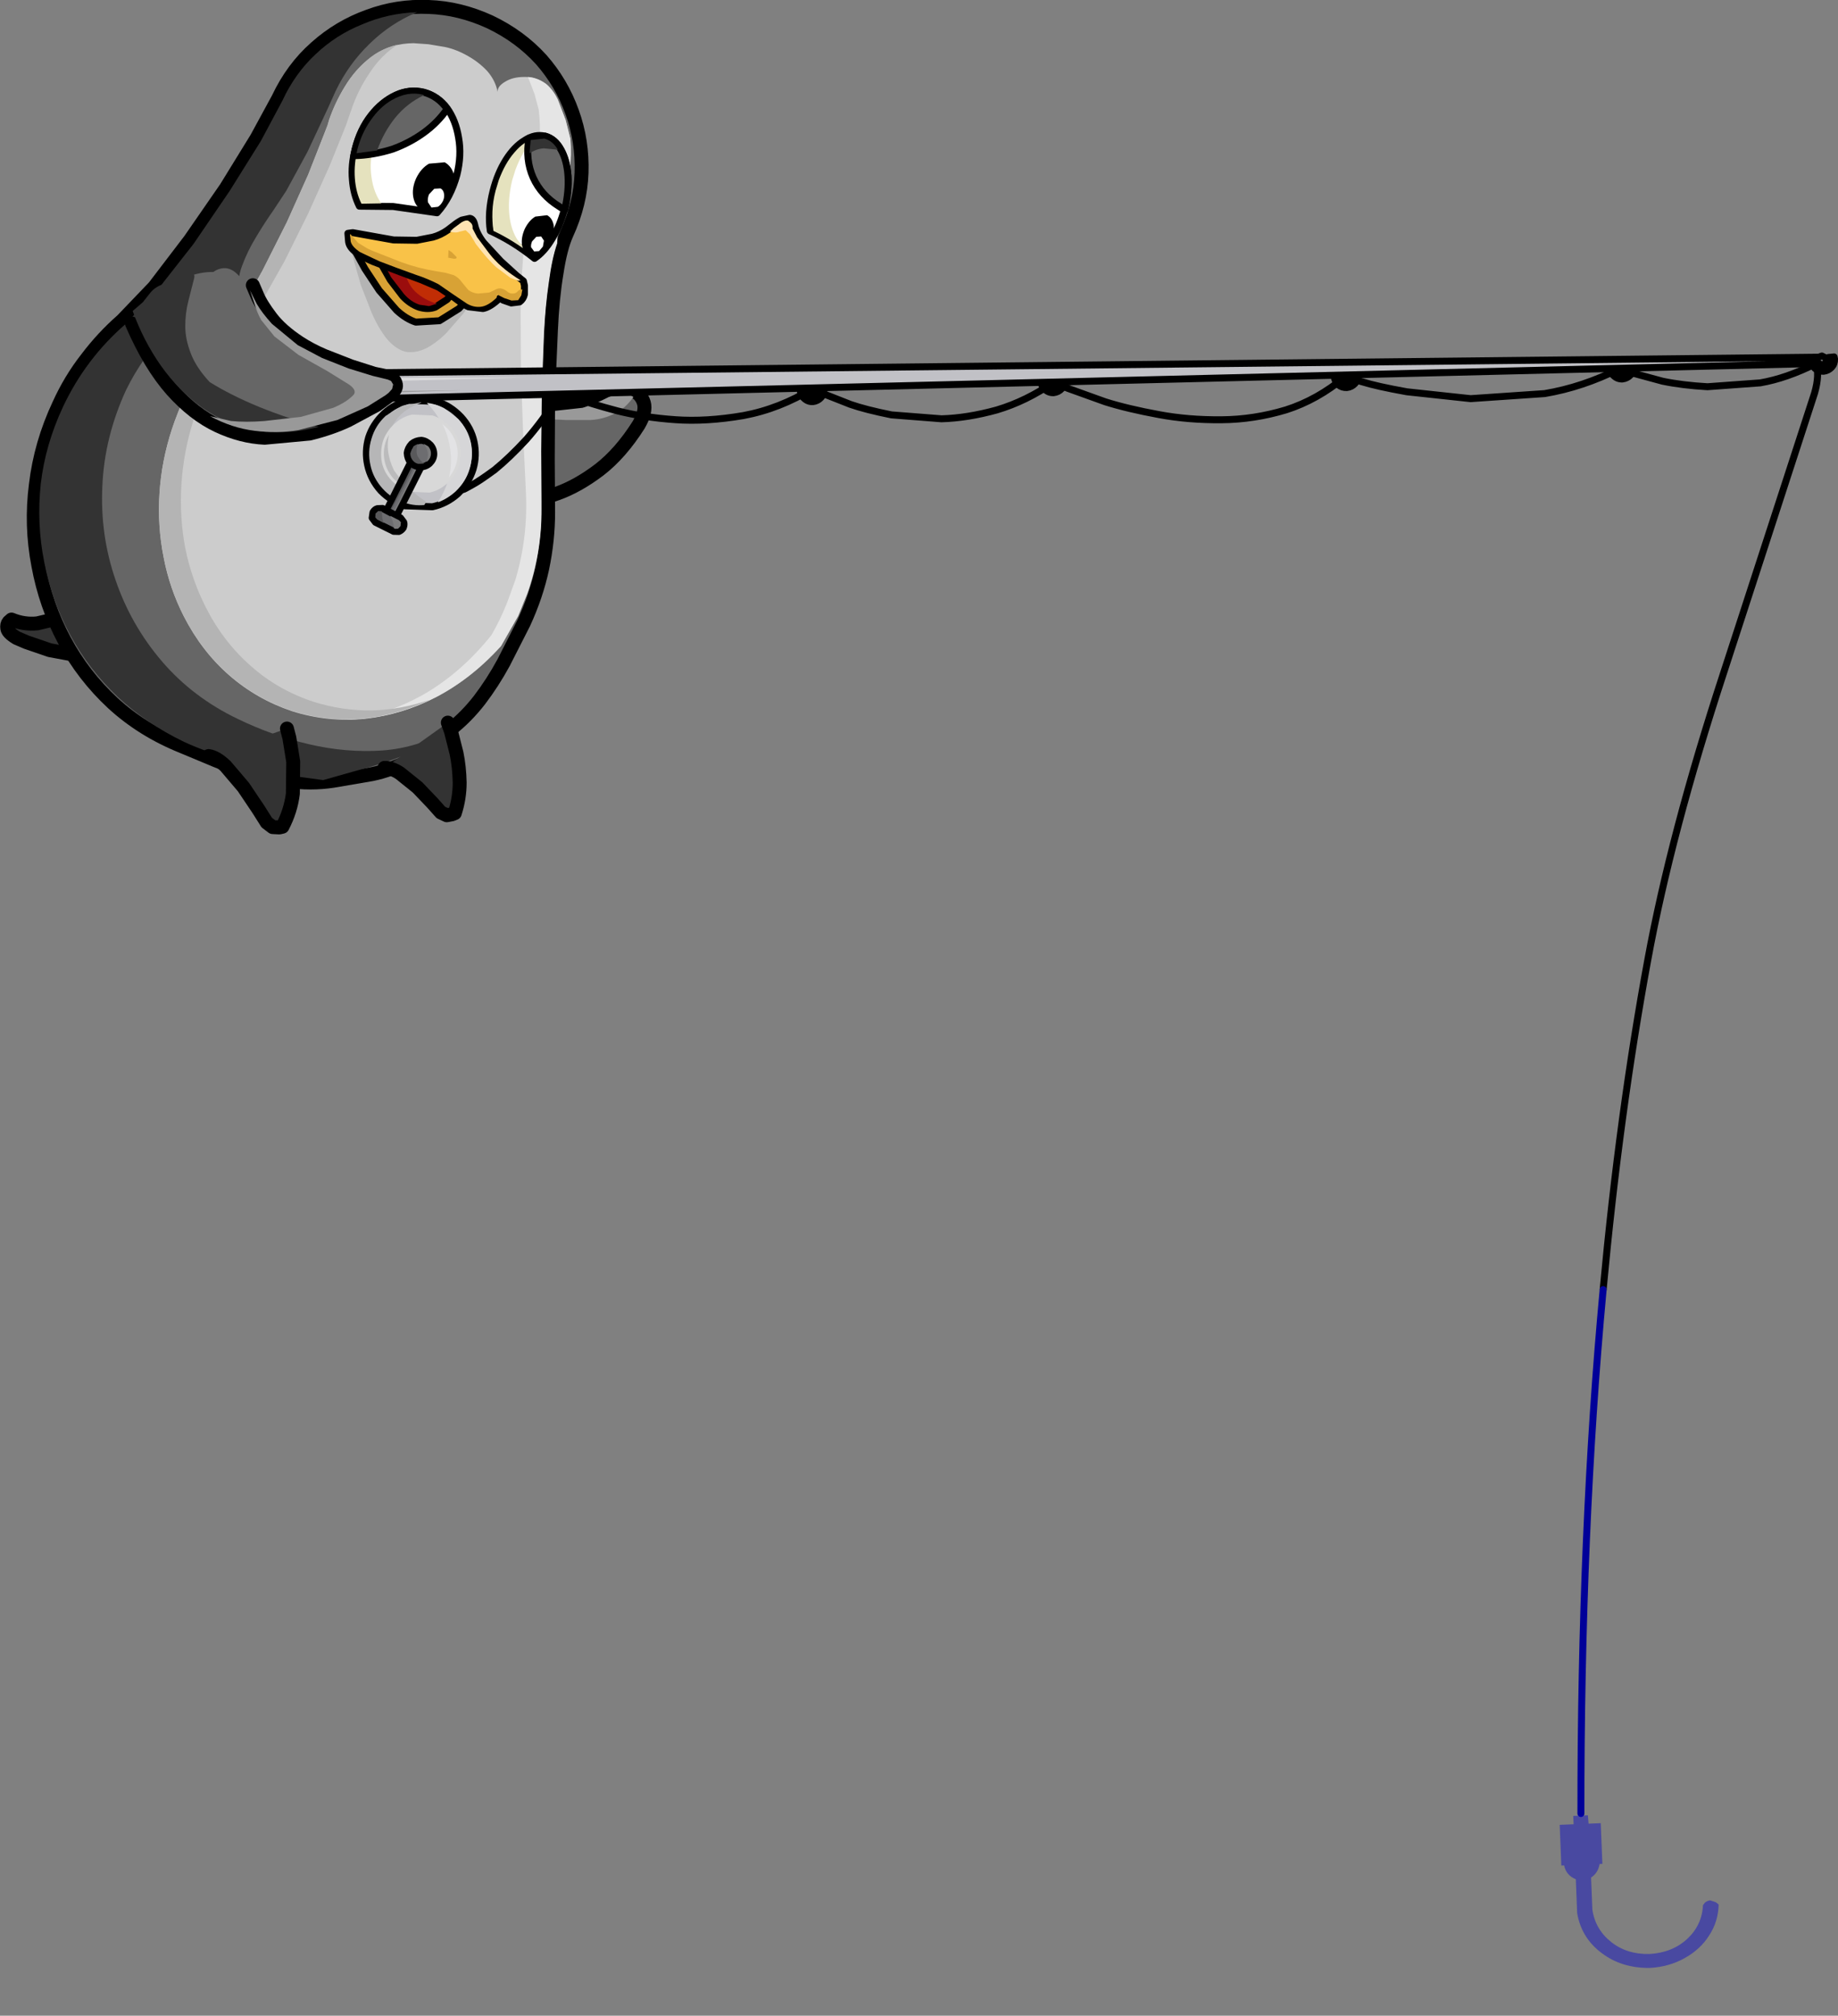 <?xml version="1.0" encoding="UTF-8" standalone="no"?>
<svg xmlns:xlink="http://www.w3.org/1999/xlink" height="289.4px" width="263.9px" xmlns="http://www.w3.org/2000/svg">
  <rect width="100%" height="100%" fill="#808080" stroke="none"/>
  <g transform="matrix(1, 0, 0, 1, -0.8, 0.95)">
    <use height="119.85" transform="matrix(1.0, 0.0, 0.0, 1.0, 0.8, -0.95)" width="93.55" xlink:href="#shape0"/>
    <use height="26.3" transform="matrix(1.0, 0.0, 0.0, 1.0, 50.55, 10.55)" width="32.8" xlink:href="#sprite0"/>
    <use height="214.9" transform="matrix(0.999, -0.04, 0.04, 0.999, 45.435, 52.197)" width="219.2" xlink:href="#shape2"/>
    <use height="22.25" transform="matrix(0.999, -0.04, 0.04, 0.999, 224.693, 259.849)" width="22.35" xlink:href="#shape3"/>
    <use height="24.8" transform="matrix(1.0, 0.0, 0.0, 1.0, 18.75, 38.1)" width="39.9" xlink:href="#shape4"/>
  </g>
  <defs>
    <g id="shape0" transform="matrix(1, 0, 0, 1, -0.8, 0.95)">
      <path d="M93.25 56.9 Q93.6 58.15 92.5 60.05 89.9 64.15 86.85 66.5 83.75 68.85 80.8 69.9 77.8 70.95 75.5 71.2 L72.2 71.3 Q70.3 71.05 70.1 68.65 69.9 66.15 71.25 61.45 71.9 59.15 72.75 57.9 73.6 56.7 74.4 56.25 75.2 55.75 75.75 55.75 L76.25 55.75 Q78.2 57.05 80.15 57.3 L84.05 56.95 Q85.95 56.45 87.9 55.45 88.3 55.2 88.75 55.1 90.35 54.6 91.6 55.1 92.85 55.6 93.25 56.9" fill="#666666" fill-rule="evenodd" stroke="none"/>
      <path d="M93.25 56.9 Q92.85 55.6 91.6 55.1 90.35 54.6 88.75 55.1 88.3 55.2 87.9 55.45 85.95 56.45 84.05 56.95 L80.15 57.3 Q78.2 57.05 76.25 55.75 L75.75 55.75 Q75.2 55.75 74.4 56.25 73.6 56.7 72.75 57.9 71.9 59.15 71.25 61.45 69.9 66.15 70.1 68.65 70.3 71.05 72.2 71.3 L75.5 71.2 Q77.8 70.95 80.8 69.9 83.75 68.85 86.85 66.5 89.9 64.15 92.5 60.05 93.6 58.15 93.25 56.9" fill="none" stroke="#000000" stroke-linecap="round" stroke-linejoin="round" stroke-width="2.0"/>
      <path d="M75.1 56.65 L76.05 56.45 Q78.2 57.85 80.35 58.05 L84.45 57.6 Q86.4 57.0 88.2 56.05 L88.95 55.8 90.5 55.6 Q91.2 55.65 91.75 56.05 90.5 57.8 88.9 58.5 87.35 59.25 85.65 59.35 L82.0 59.35 Q79.9 59.2 77.95 59.4 75.9 59.55 74.2 60.7 73.25 61.4 72.5 62.9 71.75 64.4 71.5 66.15 L71.45 67.25 Q71.5 69.3 72.7 70.65 L72.45 70.65 72.3 70.65 Q71.55 70.5 71.2 70.05 70.55 69.05 70.85 66.6 71.1 64.6 71.9 61.65 72.65 59.15 73.5 58.05 74.4 56.95 75.1 56.65" fill="#999999" fill-rule="evenodd" stroke="none"/>
      <path d="M15.5 92.5 Q14.05 93.3 12.0 93.15 L7.95 92.4 4.6 91.25 3.2 90.65 Q1.95 89.9 1.85 89.3 1.75 88.7 2.05 88.35 L2.45 88.0 Q4.25 88.75 6.15 88.55 L9.35 87.8 10.7 87.25 15.5 92.5" fill="#333333" fill-rule="evenodd" stroke="none"/>
      <path d="M10.7 87.25 L9.35 87.8 6.15 88.55 Q4.25 88.75 2.45 88.0 L2.05 88.35 Q1.75 88.7 1.85 89.3 1.95 89.9 3.2 90.65 L4.6 91.25 7.95 92.4 12.0 93.15 Q14.05 93.3 15.5 92.5" fill="none" stroke="#000000" stroke-linecap="round" stroke-linejoin="round" stroke-width="2.0"/>
      <path d="M62.35 0.05 Q66.8 0.2 71.15 2.2 75.45 4.25 78.5 7.6 81.45 10.95 82.95 15.15 84.45 19.3 84.3 23.85 84.15 28.3 82.15 32.65 81.25 34.65 80.7 38.3 80.1 41.9 79.9 46.5 L79.5 55.9 79.45 65.05 79.5 72.6 Q79.5 76.6 78.65 80.65 77.8 84.6 76.0 88.5 L73.1 94.2 Q71.55 97.05 69.65 99.55 67.75 102.0 65.45 103.8 62.45 106.75 59.7 108.2 56.9 109.65 54.2 110.2 L48.65 111.15 Q45.4 111.65 42.1 111.15 L35.8 109.7 Q32.85 108.7 30.55 107.7 L26.95 106.2 Q21.25 103.9 17.0 100.0 12.75 96.05 10.05 91.0 7.35 85.95 6.3 80.2 5.2 74.5 5.95 68.65 6.65 62.75 9.25 57.2 10.9 53.55 13.25 50.55 15.55 47.5 18.35 45.05 L22.95 40.25 28.1 33.5 33.25 26.05 37.65 18.9 40.75 13.2 Q42.8 8.85 46.15 5.9 49.5 2.9 53.7 1.4 57.85 -0.15 62.35 0.05" fill="#666666" fill-rule="evenodd" stroke="none"/>
      <path d="M62.35 0.05 Q57.85 -0.15 53.7 1.4 49.5 2.9 46.15 5.9 42.8 8.85 40.75 13.2 L37.65 18.9 33.25 26.05 28.1 33.5 22.95 40.25 18.35 45.05 Q15.55 47.5 13.25 50.55 10.9 53.55 9.25 57.2 6.65 62.75 5.95 68.65 5.2 74.5 6.3 80.2 7.35 85.95 10.05 91.0 12.75 96.05 17.0 100.0 21.25 103.9 26.95 106.2 L30.55 107.7 Q32.85 108.7 35.8 109.7 L42.1 111.15 Q45.4 111.65 48.65 111.15 L54.2 110.2 Q56.9 109.65 59.7 108.2 62.45 106.75 65.45 103.8 67.75 102.0 69.65 99.55 71.55 97.05 73.1 94.2 L76.0 88.5 Q77.8 84.6 78.65 80.65 79.5 76.6 79.5 72.6 L79.45 65.05 79.5 55.9 79.9 46.5 Q80.1 41.9 80.7 38.3 81.25 34.65 82.15 32.65 84.15 28.3 84.3 23.85 84.45 19.3 82.95 15.15 81.45 10.95 78.5 7.6 75.45 4.25 71.15 2.2 66.8 0.2 62.35 0.05" fill="none" stroke="#000000" stroke-linecap="round" stroke-linejoin="round" stroke-width="2.0"/>
      <path d="M60.7 0.8 Q56.85 2.4 53.85 5.35 50.85 8.25 49.0 12.1 L47.85 14.65 44.95 20.85 41.9 26.45 40.05 29.25 Q38.65 31.25 37.5 33.2 36.35 35.1 35.6 37.1 35.3 37.85 35.15 38.7 34.1 37.5 32.95 37.55 32.05 37.6 31.3 38.2 30.55 38.75 29.9 39.65 L28.6 41.4 28.05 42.25 24.75 46.45 21.6 50.5 Q20.1 52.6 18.9 55.05 15.8 61.8 15.5 68.8 15.15 75.85 17.4 82.35 19.6 88.8 24.05 94.0 28.5 99.2 35.0 102.3 39.85 104.65 45.15 105.9 50.5 107.15 55.7 106.8 60.9 106.4 65.35 103.8 62.15 106.2 58.7 107.55 55.15 108.9 52.15 109.65 L47.2 111.05 43.1 110.5 39.2 109.85 35.45 109.6 35.1 108.6 35.0 108.2 34.6 108.1 Q30.75 107.2 27.2 105.55 21.8 102.95 17.65 99.05 13.5 95.1 10.85 90.15 8.2 85.2 7.15 79.75 6.05 74.25 6.65 68.55 7.3 62.9 9.85 57.45 13.1 50.55 18.8 45.6 L23.35 40.75 28.6 34.05 33.75 26.5 38.25 19.3 41.35 13.5 Q43.15 9.6 46.1 6.85 49.05 4.05 52.8 2.55 56.5 0.95 60.7 0.8" fill="#333333" fill-rule="evenodd" stroke="none"/>
      <path d="M82.7 19.0 Q83.05 23.5 81.6 27.95 80.95 29.9 80.75 34.0 80.0 36.15 79.55 39.55 79.05 42.95 78.85 47.1 78.6 51.15 78.5 55.5 L78.5 63.8 78.5 71.0 78.5 72.1 Q78.55 78.4 76.45 84.35 L75.15 87.5 72.7 91.8 Q68.55 96.4 63.6 99.05 58.6 101.65 53.25 102.25 47.9 102.8 42.7 101.15 37.65 99.45 33.7 96.0 29.75 92.55 27.2 87.55 25.15 83.55 24.3 79.1 23.4 74.6 23.7 69.9 24.0 65.2 25.5 60.65 L25.9 59.5 Q28.05 53.5 31.9 48.7 L35.05 44.1 38.5 37.9 42.0 30.95 45.05 24.15 47.3 18.4 47.85 17.0 48.05 16.3 Q49.05 13.45 50.65 10.95 52.3 8.45 54.65 6.85 57.0 5.3 60.15 5.25 L62.3 5.4 64.7 5.8 Q66.35 6.15 68.0 7.1 69.6 8.0 70.8 9.3 71.95 10.65 72.25 12.25 72.2 11.45 73.3 10.8 74.4 10.1 76.05 10.1 77.7 10.05 79.2 11.1 80.15 11.95 80.85 13.35 L82.0 16.25 82.7 19.0" fill="#cccccc" fill-rule="evenodd" stroke="none"/>
      <path d="M79.2 11.1 Q80.2 11.9 80.9 13.35 L82.0 16.25 82.7 19.0 Q83.05 23.5 81.65 27.95 81.0 29.9 80.8 34.0 80.05 36.15 79.6 39.6 79.1 42.95 78.9 47.05 L78.6 55.45 78.5 63.8 78.55 71.0 78.55 72.1 Q78.6 78.4 76.5 84.3 L75.2 87.5 72.75 91.8 Q68.1 96.95 62.35 99.65 56.65 102.3 50.6 102.35 56.4 101.75 61.8 98.65 67.1 95.55 71.35 90.25 72.65 88.0 73.6 85.6 L74.8 82.3 Q76.65 76.1 76.3 69.6 L76.25 68.45 75.9 61.05 75.6 52.55 75.55 43.9 Q75.6 39.65 75.9 36.1 76.2 32.6 76.9 30.35 76.9 26.15 77.5 24.05 78.7 19.4 78.15 14.8 L77.55 12.55 76.6 10.1 Q78.0 10.2 79.2 11.1" fill="#e5e5e5" fill-rule="evenodd" stroke="none"/>
      <path d="M53.55 7.65 Q55.4 6.05 57.9 5.45 55.5 7.0 53.85 9.55 52.15 12.05 51.2 14.95 L50.95 15.65 50.45 17.1 48.15 22.8 45.1 29.6 41.65 36.55 38.15 42.75 Q36.5 45.55 35.05 47.35 31.15 52.2 29.0 58.15 L28.6 59.3 Q27.15 63.9 26.85 68.55 26.55 73.25 27.4 77.75 28.3 82.2 30.35 86.25 32.85 91.2 36.85 94.7 40.75 98.15 45.8 99.8 49.9 101.1 54.2 101.05 58.4 100.95 62.55 99.5 57.75 101.8 52.7 102.25 47.6 102.65 42.7 101.1 37.65 99.4 33.7 95.95 29.75 92.5 27.2 87.55 25.15 83.5 24.3 79.05 23.4 74.55 23.7 69.85 24.0 65.2 25.5 60.6 L25.9 59.45 Q28.05 53.5 31.9 48.65 L35.05 44.05 38.5 37.85 42.0 30.9 45.05 24.1 47.3 18.4 47.85 16.95 48.05 16.25 Q48.9 13.75 50.3 11.5 51.65 9.25 53.55 7.65" fill="#b4b4b4" fill-rule="evenodd" stroke="none"/>
      <path d="M51.65 36.6 L51.3 35.2 69.65 40.65 69.0 41.7 67.3 44.1 64.85 46.9 Q63.5 48.25 62.0 49.05 60.45 49.8 59.0 49.55 57.55 49.15 56.3 47.65 55.1 46.1 54.2 44.05 L52.6 39.95 51.65 36.6" fill="#b4b4b4" fill-rule="evenodd" stroke="none"/>
      <path d="M42.0 103.65 L42.35 105.0 42.9 108.4 42.85 113.0 Q42.55 115.45 41.35 117.75 L40.9 117.85 39.95 117.8 39.1 117.15 37.9 115.25 35.75 112.05 33.2 109.05 Q31.85 107.75 30.75 107.6 L42.0 103.65" fill="#333333" fill-rule="evenodd" stroke="none"/>
      <path d="M42.0 103.65 L42.35 105.0 42.9 108.4 42.85 113.0 Q42.55 115.45 41.35 117.75 L40.9 117.85 39.95 117.8 39.1 117.15 37.9 115.25 35.75 112.05 33.2 109.05 Q31.85 107.75 30.75 107.6" fill="none" stroke="#000000" stroke-linecap="round" stroke-linejoin="round" stroke-width="2.0"/>
      <path d="M65.1 102.8 L65.55 104.05 66.35 107.2 Q66.75 109.15 66.8 111.4 66.8 113.65 66.1 115.8 66.05 115.8 65.75 115.95 L64.95 116.1 64.1 115.7 62.9 114.35 60.75 112.1 58.2 110.05 Q56.95 109.25 56.0 109.3 L65.1 102.8" fill="#333333" fill-rule="evenodd" stroke="none"/>
      <path d="M65.1 102.8 L65.55 104.05 66.35 107.2 Q66.75 109.15 66.8 111.4 66.8 113.65 66.1 115.8 66.05 115.8 65.75 115.95 L64.95 116.1 64.1 115.7 62.9 114.35 60.75 112.1 58.2 110.05 Q56.95 109.25 56.0 109.3" fill="none" stroke="#000000" stroke-linecap="round" stroke-linejoin="round" stroke-width="2.0"/>
      <path d="M68.55 41.3 L66.7 43.35 63.9 45.1 60.5 45.3 Q59.1 44.85 57.75 43.6 L55.25 40.75 53.2 37.65 51.8 35.1 51.3 34.1 69.25 40.3 68.55 41.3" fill="#d8a235" fill-rule="evenodd" stroke="none"/>
      <path d="M68.55 41.3 L69.25 40.3 51.3 34.1 51.8 35.1 53.2 37.65 55.25 40.75 57.75 43.6 Q59.1 44.85 60.5 45.3 L63.9 45.1 66.7 43.35 68.55 41.3" fill="none" stroke="#000000" stroke-linecap="round" stroke-linejoin="round" stroke-width="1.0"/>
      <path d="M66.4 40.05 L66.05 40.7 65.0 42.05 63.3 43.15 Q62.25 43.55 60.95 43.15 59.7 42.7 58.65 41.6 L56.85 39.25 55.65 37.15 55.25 36.2 66.4 40.05" fill="#c12d05" fill-rule="evenodd" stroke="none"/>
      <path d="M66.4 40.05 L55.25 36.2 55.65 37.15 56.85 39.25 58.65 41.6 Q59.7 42.7 60.95 43.15 62.25 43.55 63.3 43.15 L65.0 42.05 66.05 40.7 66.4 40.05" fill="none" stroke="#000000" stroke-linecap="round" stroke-linejoin="round" stroke-width="1.0"/>
      <path d="M58.95 37.85 Q59.15 39.65 60.45 40.95 61.75 42.15 63.55 42.65 L62.4 43.0 61.05 42.8 Q59.8 42.4 58.8 41.25 L56.95 38.85 55.85 36.8 57.0 37.2 58.95 37.85" fill="#9b0d0d" fill-rule="evenodd" stroke="none"/>
      <path d="M68.95 31.3 Q69.2 32.55 70.25 33.9 L72.7 36.55 74.95 38.6 75.95 39.4 76.1 40.05 76.1 41.3 Q75.95 42.0 75.4 42.4 L74.2 42.55 73.05 42.15 72.55 41.85 Q71.2 43.15 70.15 43.35 L68.05 43.1 Q67.05 42.6 66.05 41.8 L63.8 40.3 61.35 39.25 58.8 38.3 56.95 37.6 54.35 36.6 Q52.95 36.0 51.95 35.3 50.95 34.55 50.85 33.75 L50.75 32.55 51.45 32.45 53.95 32.9 57.3 33.5 60.65 33.55 62.95 33.1 Q64.05 32.8 65.05 32.1 L65.9 31.45 Q66.45 31.0 67.1 30.65 L68.25 30.4 Q68.75 30.45 68.95 31.3" fill="#f9c248" fill-rule="evenodd" stroke="none"/>
      <path d="M68.95 31.3 Q69.2 32.55 70.25 33.9 L72.7 36.55 74.95 38.6 75.95 39.4 76.1 40.05 76.1 41.3 Q75.95 42.0 75.4 42.4 L74.2 42.55 73.05 42.15 72.55 41.85 Q71.2 43.15 70.15 43.35 L68.05 43.1 Q67.05 42.6 66.05 41.8 L63.8 40.3 61.35 39.25 58.8 38.3 56.95 37.6 54.35 36.6 Q52.95 36.0 51.95 35.3 50.95 34.55 50.85 33.75 L50.75 32.55 51.45 32.45 53.95 32.9 57.3 33.5 60.65 33.55 62.95 33.1 Q64.05 32.8 65.05 32.1 L65.9 31.45 Q66.45 31.0 67.1 30.65 L68.25 30.4 Q68.75 30.45 68.95 31.3" fill="none" stroke="#000000" stroke-linecap="round" stroke-linejoin="round" stroke-width="1.0"/>
      <path d="M65.15 36.05 L65.2 34.95 65.65 35.25 66.3 35.9 Q66.5 36.2 66.0 36.2 L65.15 36.05" fill="#d8a235" fill-rule="evenodd" stroke="none"/>
      <path d="M72.6 40.45 Q73.1 40.5 73.55 40.85 74.0 41.25 74.5 41.2 74.95 41.15 75.15 40.85 75.4 40.6 75.8 40.6 L75.65 41.45 75.2 42.15 74.25 42.2 73.2 41.85 72.4 41.45 72.2 41.25 72.1 41.8 Q70.85 43.0 69.8 43.1 68.8 43.2 67.85 42.65 L65.85 41.3 63.75 39.85 Q62.2 39.05 60.5 38.5 L57.75 37.5 55.25 36.55 52.5 35.25 Q51.3 34.45 51.15 33.7 L51.1 33.15 51.05 32.8 51.1 32.65 52.2 33.9 53.5 34.7 54.25 35.05 58.45 36.7 Q60.75 37.55 63.45 38.0 L64.7 38.2 65.95 38.55 Q66.65 38.9 67.1 39.55 L68.05 40.7 Q68.7 41.15 69.45 41.2 L71.05 41.05 71.8 40.7 Q72.2 40.45 72.6 40.45" fill="#d8a235" fill-rule="evenodd" stroke="none"/>
      <path d="M74.1 38.95 L72.1 37.45 Q70.85 36.35 69.1 34.05 L68.85 33.6 68.25 32.65 67.65 32.1 66.8 32.3 Q66.25 32.55 65.4 32.3 L65.95 31.8 67.1 30.95 Q67.7 30.6 68.05 30.75 L68.4 31.05 Q68.7 31.3 68.65 31.85 L69.3 33.1 71.5 36.05 Q73.05 37.75 75.55 39.3 L75.2 39.35 74.1 38.95" fill="#ffe4b3" fill-rule="evenodd" stroke="none"/>
    </g>
    <g id="sprite0" transform="matrix(1, 0, 0, 1, 16.3, 13.6)">
      <use height="25.05" transform="matrix(1.0, 0.0, 0.0, 1.0, -16.0, -12.55)" width="32.05" xlink:href="#shape1"/>
    </g>
    <g id="shape1" transform="matrix(1, 0, 0, 1, 16.0, 12.55)">
      <path d="M-0.2 -5.3 Q0.25 -2.8 -0.45 0.0 -1.35 3.3 -3.3 5.45 L-9.6 4.55 -14.45 4.5 Q-15.3 2.8 -15.45 0.7 -15.65 -1.4 -15.05 -3.7 -14.35 -6.5 -12.75 -8.5 -11.2 -10.5 -9.2 -11.45 -7.25 -12.35 -5.2 -11.85 -3.15 -11.3 -1.85 -9.55 -0.6 -7.8 -0.2 -5.3" fill="#ffffff" fill-rule="evenodd" stroke="none"/>
      <path d="M-0.2 -5.3 Q-0.6 -7.8 -1.85 -9.55 -3.15 -11.3 -5.2 -11.85 -7.25 -12.35 -9.2 -11.45 -11.2 -10.5 -12.75 -8.5 -14.35 -6.5 -15.05 -3.7 -15.65 -1.4 -15.45 0.7 -15.3 2.8 -14.45 4.5 L-9.6 4.55 -3.3 5.45 Q-1.35 3.3 -0.45 0.0 0.25 -2.8 -0.2 -5.3" fill="none" stroke="#000000" stroke-linecap="round" stroke-linejoin="round" stroke-width="1.0"/>
      <path d="M-12.4 -4.25 Q-13.05 -1.8 -12.7 0.4 -12.4 2.55 -11.3 4.1 L-14.15 4.15 Q-14.95 2.55 -15.1 0.5 -15.25 -1.55 -14.7 -3.75 -14.0 -6.35 -12.65 -8.2 -11.3 -10.1 -9.55 -11.0 -7.8 -11.9 -5.95 -11.6 -8.1 -11.2 -9.85 -9.2 -11.6 -7.25 -12.4 -4.25" fill="#e5e2be" fill-rule="evenodd" stroke="none"/>
      <path d="M15.0 4.9 Q14.35 7.35 13.2 9.2 12.1 11.05 10.7 12.0 7.65 9.55 4.35 8.05 3.95 5.45 4.75 2.3 5.4 -0.25 6.6 -2.15 7.8 -4.05 9.3 -4.95 10.75 -5.9 12.2 -5.55 13.65 -5.15 14.45 -3.65 15.3 -2.1 15.5 0.1 15.6 2.35 15.0 4.9" fill="#ffffff" fill-rule="evenodd" stroke="none"/>
      <path d="M15.0 4.9 Q15.6 2.35 15.5 0.1 15.3 -2.1 14.45 -3.65 13.65 -5.15 12.2 -5.55 10.75 -5.9 9.3 -4.95 7.8 -4.05 6.6 -2.15 5.4 -0.25 4.75 2.3 3.95 5.45 4.35 8.05 7.65 9.55 10.7 12.0 12.1 11.05 13.2 9.2 14.35 7.35 15.0 4.9" fill="none" stroke="#000000" stroke-linecap="round" stroke-linejoin="round" stroke-width="1.0"/>
      <path d="M5.1 2.3 L5.55 0.8 Q6.45 -1.65 7.8 -3.2 9.15 -4.8 10.65 -5.2 9.0 -3.55 7.95 -0.7 L7.5 0.75 Q6.9 3.2 7.05 5.35 7.2 7.55 8.1 9.1 8.9 10.4 10.1 10.7 10.85 10.9 11.6 10.7 L10.45 11.6 Q7.75 9.45 4.8 8.05 4.6 6.75 4.65 5.3 4.7 3.85 5.1 2.3" fill="#e5e2be" fill-rule="evenodd" stroke="none"/>
      <path d="M-1.3 2.85 Q-2.0 4.3 -3.15 4.9 L-5.4 5.1 Q-6.45 4.55 -6.7 3.25 -6.95 1.95 -6.3 0.5 -5.6 -0.95 -4.45 -1.6 L-2.2 -1.8 Q-1.15 -1.2 -0.85 0.1 -0.6 1.35 -1.3 2.85" fill="#000000" fill-rule="evenodd" stroke="none"/>
      <path d="M-2.45 3.75 Q-2.75 4.35 -3.2 4.6 L-4.1 4.7 -4.6 3.95 Q-4.7 3.4 -4.45 2.8 L-3.7 2.0 -2.8 1.95 Q-2.4 2.15 -2.3 2.7 -2.2 3.2 -2.45 3.75" fill="#ffffff" fill-rule="evenodd" stroke="none"/>
      <path d="M13.05 9.55 L11.55 11.3 Q10.65 11.85 9.85 11.5 9.05 11.1 8.9 10.05 8.75 9.0 9.3 7.75 9.9 6.55 10.8 6.0 L12.5 5.8 Q13.25 6.2 13.45 7.25 13.6 8.3 13.05 9.55" fill="#000000" fill-rule="evenodd" stroke="none"/>
      <path d="M11.9 10.3 L11.35 10.95 10.65 11.0 10.2 10.4 Q10.15 10.0 10.35 9.55 L10.95 8.9 11.65 8.85 12.05 9.45 11.9 10.3" fill="#ffffff" fill-rule="evenodd" stroke="none"/>
      <path d="M-1.85 -9.45 Q-3.2 -7.5 -5.2 -6.05 -7.2 -4.6 -9.65 -3.7 -12.5 -2.8 -15.25 -2.75 L-15.05 -3.7 Q-14.35 -6.5 -12.8 -8.5 -11.25 -10.5 -9.25 -11.4 -7.25 -12.35 -5.2 -11.85 -3.15 -11.3 -1.85 -9.45" fill="#666666" fill-rule="evenodd" stroke="none"/>
      <path d="M-1.85 -9.45 Q-3.15 -11.3 -5.2 -11.85 -7.25 -12.35 -9.25 -11.4 -11.25 -10.5 -12.8 -8.5 -14.35 -6.5 -15.05 -3.7 L-15.25 -2.75 Q-12.5 -2.8 -9.65 -3.7 -7.2 -4.6 -5.2 -6.05 -3.2 -7.5 -1.85 -9.45" fill="none" stroke="#000000" stroke-linecap="round" stroke-linejoin="round" stroke-width="1.0"/>
      <path d="M-5.15 -11.45 Q-7.65 -10.25 -9.3 -8.2 -10.95 -6.15 -11.9 -3.5 L-14.85 -3.1 -14.75 -3.6 Q-14.15 -5.95 -12.85 -7.8 -11.55 -9.7 -9.85 -10.7 -7.55 -12.05 -5.3 -11.5 L-5.15 -11.45" fill="#333333" fill-rule="evenodd" stroke="none"/>
      <path d="M12.25 -5.55 Q13.65 -5.15 14.5 -3.6 15.35 -2.1 15.5 0.15 15.65 2.35 15.05 4.95 L15.0 5.05 14.25 4.55 Q11.65 2.95 10.5 0.4 9.35 -2.2 9.9 -5.25 L12.25 -5.55" fill="#666666" fill-rule="evenodd" stroke="none"/>
      <path d="M12.25 -5.55 L9.9 -5.25 Q9.35 -2.2 10.5 0.4 11.65 2.95 14.25 4.55 L15.0 5.05 15.05 4.95 Q15.65 2.35 15.5 0.15 15.35 -2.1 14.5 -3.6 13.65 -5.15 12.25 -5.55" fill="none" stroke="#000000" stroke-linecap="round" stroke-linejoin="round" stroke-width="1.0"/>
      <path d="M14.05 -3.6 L12.05 -3.8 Q11.0 -3.75 10.0 -3.1 L10.0 -3.35 10.15 -5.0 12.1 -5.2 Q13.3 -4.9 14.05 -3.6" fill="#333333" fill-rule="evenodd" stroke="none"/>
    </g>
    <g id="shape2" transform="matrix(1, 0, 0, 1, 109.0, 107.45)">
      <path d="M41.15 -101.0 L41.2 -100.7 Q41.2 -100.0 40.75 -99.55 40.25 -99.05 39.55 -99.0 38.85 -99.0 38.35 -99.45 37.85 -99.95 37.8 -100.7 L37.85 -100.95 38.7 -100.95 38.7 -100.7 Q38.7 -100.35 38.95 -100.1 39.2 -99.9 39.55 -99.9 39.9 -99.9 40.1 -100.15 L40.35 -100.7 40.3 -100.95 41.15 -101.0" fill="#c1c1c6" fill-rule="evenodd" stroke="none"/>
      <path d="M41.15 -101.0 L40.3 -100.95 40.35 -100.7 40.1 -100.15 Q39.9 -99.9 39.55 -99.9 39.2 -99.9 38.95 -100.1 38.7 -100.35 38.7 -100.7 L38.7 -100.95 37.85 -100.95 37.8 -100.7 Q37.85 -99.95 38.35 -99.45 38.85 -99.0 39.55 -99.0 40.25 -99.05 40.75 -99.55 41.2 -100.0 41.2 -100.7 L41.15 -101.0" fill="none" stroke="#000000" stroke-linecap="round" stroke-linejoin="round" stroke-width="1.0"/>
      <path d="M-0.95 -101.95 L-0.9 -101.65 Q-0.9 -100.95 -1.35 -100.5 -1.85 -100.0 -2.55 -99.95 -3.25 -99.95 -3.75 -100.45 -4.25 -100.9 -4.3 -101.65 L-4.25 -101.9 -3.4 -101.9 -3.4 -101.65 -3.15 -101.05 -2.55 -100.85 Q-2.2 -100.85 -2.0 -101.1 -1.75 -101.3 -1.75 -101.65 L-1.8 -101.9 -0.95 -101.95" fill="#c1c1c6" fill-rule="evenodd" stroke="none"/>
      <path d="M-0.95 -101.95 L-1.8 -101.9 -1.75 -101.65 Q-1.75 -101.3 -2.0 -101.1 -2.2 -100.85 -2.55 -100.85 L-3.15 -101.05 -3.4 -101.65 -3.4 -101.9 -4.25 -101.9 -4.3 -101.65 Q-4.25 -100.9 -3.75 -100.45 -3.25 -99.95 -2.55 -99.95 -1.85 -100.0 -1.35 -100.5 -0.9 -100.95 -0.9 -101.65 L-0.95 -101.95" fill="none" stroke="#000000" stroke-linecap="round" stroke-linejoin="round" stroke-width="1.0"/>
      <path d="M-35.55 -102.05 L-35.5 -101.75 Q-35.5 -101.05 -35.95 -100.6 -36.45 -100.1 -37.15 -100.05 -37.85 -100.05 -38.35 -100.55 -38.85 -101.0 -38.9 -101.75 L-38.85 -102.0 -38.0 -102.0 -38.0 -101.75 -37.75 -101.15 -37.15 -100.95 Q-36.8 -100.95 -36.6 -101.2 -36.35 -101.4 -36.35 -101.75 L-36.4 -102.0 -35.55 -102.05" fill="#c1c1c6" fill-rule="evenodd" stroke="none"/>
      <path d="M-35.55 -102.05 L-36.4 -102.0 -36.35 -101.75 Q-36.35 -101.4 -36.6 -101.2 -36.8 -100.95 -37.15 -100.95 L-37.75 -101.15 -38.0 -101.75 -38.0 -102.0 -38.85 -102.0 -38.9 -101.75 Q-38.85 -101.0 -38.35 -100.55 -37.85 -100.05 -37.15 -100.05 -36.45 -100.1 -35.95 -100.6 -35.5 -101.05 -35.5 -101.75 L-35.55 -102.05" fill="none" stroke="#000000" stroke-linecap="round" stroke-linejoin="round" stroke-width="1.0"/>
      <path d="M-71.6 -103.3 L-71.55 -103.0 Q-71.55 -102.3 -72.0 -101.85 -72.5 -101.35 -73.2 -101.3 -73.9 -101.3 -74.4 -101.8 -74.9 -102.25 -74.95 -103.0 L-74.9 -103.25 -74.05 -103.25 -74.05 -103.0 -73.8 -102.4 -73.2 -102.2 Q-72.85 -102.2 -72.65 -102.45 -72.4 -102.65 -72.4 -103.0 L-72.45 -103.25 -71.6 -103.3" fill="#c1c1c6" fill-rule="evenodd" stroke="none"/>
      <path d="M-71.6 -103.3 L-72.45 -103.25 -72.4 -103.0 Q-72.4 -102.65 -72.65 -102.45 -72.85 -102.2 -73.2 -102.2 L-73.8 -102.4 -74.05 -103.0 -74.05 -103.25 -74.9 -103.25 -74.95 -103.0 Q-74.9 -102.25 -74.4 -101.8 -73.9 -101.3 -73.2 -101.3 -72.5 -101.35 -72.0 -101.85 -71.55 -102.3 -71.55 -103.0 L-71.6 -103.3" fill="none" stroke="#000000" stroke-linecap="round" stroke-linejoin="round" stroke-width="1.0"/>
      <path d="M80.75 -100.65 L80.8 -100.35 Q80.8 -99.65 80.35 -99.2 79.85 -98.7 79.15 -98.65 78.45 -98.65 77.95 -99.15 77.45 -99.6 77.4 -100.35 L77.45 -100.6 78.3 -100.6 78.3 -100.35 Q78.3 -100.0 78.55 -99.75 78.8 -99.55 79.15 -99.55 L79.7 -99.8 79.95 -100.35 79.9 -100.6 80.75 -100.65" fill="#c1c1c6" fill-rule="evenodd" stroke="none"/>
      <path d="M80.75 -100.65 L79.9 -100.6 79.95 -100.35 79.7 -99.8 79.15 -99.55 Q78.8 -99.55 78.55 -99.75 78.3 -100.0 78.3 -100.35 L78.3 -100.6 77.45 -100.6 77.4 -100.35 Q77.45 -99.6 77.95 -99.15 78.45 -98.65 79.15 -98.65 79.85 -98.7 80.35 -99.2 80.8 -99.65 80.8 -100.35 L80.75 -100.65" fill="none" stroke="#000000" stroke-linecap="round" stroke-linejoin="round" stroke-width="1.0"/>
      <path d="M-86.3 -92.3 Q-87.0 -90.35 -88.6 -88.9 -90.3 -87.5 -92.35 -87.15 L-96.3 -87.45 Q-98.2 -88.15 -99.65 -89.75 -101.05 -91.45 -101.4 -93.5 -101.75 -95.5 -101.1 -97.45 -100.4 -99.35 -98.75 -100.8 -97.1 -102.2 -95.1 -102.55 L-91.15 -102.25 Q-89.2 -101.55 -87.75 -99.9 -86.35 -98.25 -86.0 -96.25 -85.65 -94.2 -86.3 -92.3" fill="#c1c1c6" fill-rule="evenodd" stroke="none"/>
      <path d="M-86.3 -92.3 Q-87.0 -90.35 -88.6 -88.9 -90.3 -87.5 -92.35 -87.15 L-96.3 -87.45 Q-98.2 -88.15 -99.65 -89.75 -101.05 -91.45 -101.4 -93.5 -101.75 -95.5 -101.1 -97.45 -100.4 -99.35 -98.75 -100.8 -97.1 -102.2 -95.1 -102.55 L-91.15 -102.25 Q-89.2 -101.55 -87.75 -99.9 -86.35 -98.25 -86.0 -96.25 -85.65 -94.2 -86.3 -92.3" fill="none" stroke="#000000" stroke-linecap="round" stroke-linejoin="round" stroke-width="1.0"/>
      <path d="M-93.4 -102.2 L-93.35 -102.15 Q-95.65 -101.45 -96.9 -100.0 -98.15 -98.55 -98.35 -96.6 -98.6 -94.65 -97.65 -92.6 -95.85 -89.75 -93.2 -87.9 L-93.5 -87.45 Q-95.15 -87.35 -96.7 -88.05 -98.2 -88.65 -99.35 -90.0 -100.7 -91.6 -101.0 -93.5 -101.35 -95.4 -100.7 -97.25 -100.1 -99.1 -98.55 -100.45 L-96.1 -101.8 -93.4 -102.2" fill="#b6b6b7" fill-rule="evenodd" stroke="none"/>
      <path d="M-88.15 -99.6 Q-86.8 -98.05 -86.45 -96.1 -86.15 -94.25 -86.8 -92.35 -87.4 -90.55 -88.95 -89.2 -90.15 -88.2 -91.55 -87.75 -89.9 -90.05 -89.55 -92.6 -89.15 -95.15 -89.95 -97.6 -90.75 -100.05 -92.55 -102.1 -91.3 -101.9 -90.15 -101.25 L-88.15 -99.6" fill="#d6d6d8" fill-rule="evenodd" stroke="none"/>
      <path d="M-91.8 -100.25 Q-90.4 -99.75 -89.35 -98.55 -88.3 -97.35 -88.05 -95.85 -87.8 -94.4 -88.3 -92.95 -88.8 -91.55 -90.0 -90.5 -91.2 -89.45 -92.7 -89.2 L-95.6 -89.45 Q-97.0 -89.95 -98.05 -91.15 -99.1 -92.35 -99.35 -93.85 -99.55 -95.3 -99.1 -96.75 -98.6 -98.15 -97.4 -99.2 -96.2 -100.25 -94.7 -100.5 L-91.8 -100.25" fill="#d8d8d8" fill-rule="evenodd" stroke="none"/>
      <path d="M-89.7 -98.25 Q-88.4 -96.7 -88.4 -94.75 -88.45 -92.8 -89.8 -91.25 -89.25 -93.25 -89.45 -95.2 -89.6 -97.15 -90.45 -99.0 L-89.7 -98.25" fill="#e3e3e5" fill-rule="evenodd" stroke="none"/>
      <path d="M-97.65 -92.6 Q-96.7 -91.1 -95.45 -89.9 -96.75 -90.3 -97.75 -91.4 -98.9 -92.8 -99.0 -94.55 -99.1 -96.3 -98.15 -97.75 -98.85 -95.35 -97.65 -92.6" fill="#bbbbbc" fill-rule="evenodd" stroke="none"/>
      <path d="M-97.7 -85.8 L-99.1 -86.6 -94.0 -95.85 -92.55 -95.1 -97.7 -85.8" fill="#6d6d70" fill-rule="evenodd" stroke="none"/>
      <path d="M-97.7 -85.8 L-99.1 -86.6 -94.0 -95.85 -92.55 -95.1 -97.7 -85.8" fill="none" stroke="#000000" stroke-linecap="round" stroke-linejoin="round" stroke-width="1.0"/>
      <path d="M-97.9 -86.35 L-98.05 -86.45 -93.35 -95.0 -93.15 -94.9 -94.0 -93.4 -95.5 -90.65 -97.05 -87.85 -97.9 -86.35" fill="#7b7b7c" fill-rule="evenodd" stroke="none"/>
      <path d="M-93.55 -95.15 L-95.9 -90.95 -98.4 -86.65 -98.55 -86.75 -97.7 -88.25 -96.15 -91.05 -94.65 -93.8 -93.85 -95.3 -93.55 -95.15" fill="#59595b" fill-rule="evenodd" stroke="none"/>
      <path d="M-96.65 -84.3 Q-96.9 -83.95 -97.3 -83.8 L-98.05 -83.85 -100.6 -85.25 -101.05 -85.9 -100.9 -86.7 Q-100.65 -87.1 -100.25 -87.2 L-99.5 -87.2 -97.0 -85.75 -96.55 -85.1 Q-96.45 -84.75 -96.65 -84.3" fill="#6d6d70" fill-rule="evenodd" stroke="none"/>
      <path d="M-96.65 -84.3 Q-96.9 -83.95 -97.3 -83.8 L-98.05 -83.85 -100.6 -85.25 -101.05 -85.9 -100.9 -86.7 Q-100.65 -87.1 -100.25 -87.2 L-99.5 -87.2 -97.0 -85.75 -96.55 -85.1 Q-96.45 -84.75 -96.65 -84.3" fill="none" stroke="#000000" stroke-linecap="round" stroke-linejoin="round" stroke-width="1.0"/>
      <path d="M-99.6 -86.75 Q-99.7 -85.8 -99.4 -85.1 L-100.35 -85.65 -100.6 -85.95 -100.55 -86.5 -100.15 -86.85 -99.7 -86.8 -99.6 -86.75" fill="#59595b" fill-rule="evenodd" stroke="none"/>
      <path d="M-97.85 -84.2 L-98.0 -84.3 Q-98.0 -85.25 -98.45 -86.1 L-97.2 -85.4 -96.95 -85.1 -97.05 -84.55 -97.4 -84.2 -97.85 -84.2" fill="#7b7b7c" fill-rule="evenodd" stroke="none"/>
      <path d="M-87.85 -89.45 Q-87.8 -89.4 -86.55 -90.05 -85.5 -90.55 -83.2 -92.1 -81.0 -93.75 -78.5 -96.25 -76.0 -98.85 -73.2 -102.9 L-71.05 -101.9 Q-69.3 -101.1 -65.25 -99.85 -61.5 -98.75 -57.0 -98.25 -52.55 -97.75 -47.2 -98.45 -42.0 -99.2 -37.05 -101.95 L-35.65 -101.15 -31.8 -99.45 Q-29.65 -98.6 -25.95 -97.7 L-18.8 -96.85 Q-15.1 -96.8 -10.8 -97.8 -6.5 -98.9 -2.5 -101.45 L-0.5 -100.5 4.8 -98.35 Q8.0 -97.2 12.45 -96.2 16.6 -95.25 21.4 -95.1 26.05 -94.95 30.7 -96.15 35.25 -97.4 39.35 -100.55 L41.75 -99.75 Q43.85 -99.0 48.15 -98.05 L57.25 -96.7 67.9 -97.0 Q73.4 -97.7 78.8 -100.15 L80.45 -99.5 84.9 -98.1 Q87.7 -97.4 91.3 -97.05 L98.9 -97.3 Q102.7 -97.8 107.0 -99.75 107.5 -98.15 106.65 -95.55 L92.0 -55.95 Q83.5 -33.15 79.45 -15.15 74.5 6.75 71.15 31.9" fill="none" stroke="#000000" stroke-linecap="round" stroke-linejoin="round" stroke-width="1.0"/>
      <path d="M71.15 31.9 Q66.55 66.35 64.95 106.95" fill="none" stroke="#000099" stroke-linecap="round" stroke-linejoin="round" stroke-width="1.0"/>
      <path d="M108.25 -99.7 L107.45 -99.75 -106.3 -103.1 -106.9 -103.2 Q-107.45 -103.3 -107.95 -103.7 -108.5 -104.15 -108.5 -105.1 -108.4 -106.15 -107.8 -106.5 L-106.7 -106.9 -106.05 -106.9 107.45 -100.65 107.9 -100.8 108.35 -100.55 108.5 -100.1 108.25 -99.7" fill="#c1c1c6" fill-rule="evenodd" stroke="none"/>
      <path d="M108.25 -99.7 L108.5 -100.1 108.35 -100.55 107.9 -100.8 107.45 -100.65 -106.05 -106.9 -106.7 -106.9 -107.8 -106.5 Q-108.4 -106.15 -108.5 -105.1 -108.5 -104.15 -107.95 -103.7 -107.45 -103.3 -106.9 -103.2 L-106.3 -103.1 107.45 -99.75 108.25 -99.7" fill="none" stroke="#000000" stroke-linecap="round" stroke-linejoin="round" stroke-width="1.0"/>
      <path d="M108.0 -100.15 L107.95 -100.0 107.75 -100.0 107.7 -100.05 107.65 -100.15 108.0 -100.15 M-78.1 -105.15 L-107.95 -105.6 -107.6 -106.15 -107.45 -106.25 -78.1 -105.15" fill="#dbdbdd" fill-rule="evenodd" stroke="none"/>
      <path d="M108.0 -100.3 L108.0 -100.25 107.65 -100.25 107.7 -100.3 108.0 -100.3 M-87.65 -103.7 L-107.4 -103.85 -107.75 -104.15 -107.9 -104.3 -87.65 -103.7" fill="#9a9a9b" fill-rule="evenodd" stroke="none"/>
      <path d="M-92.5 -93.4 Q-93.1 -92.9 -93.9 -92.95 -94.6 -93.0 -95.2 -93.6 -95.65 -94.2 -95.65 -95.0 -95.55 -95.7 -94.95 -96.3 -94.35 -96.75 -93.55 -96.75 -92.85 -96.65 -92.3 -96.05 -91.8 -95.45 -91.85 -94.65 -91.9 -93.95 -92.5 -93.4" fill="#6d6d70" fill-rule="evenodd" stroke="none"/>
      <path d="M-92.5 -93.4 Q-93.1 -92.9 -93.9 -92.95 -94.6 -93.0 -95.2 -93.6 -95.65 -94.2 -95.65 -95.0 -95.55 -95.7 -94.95 -96.3 -94.35 -96.75 -93.55 -96.75 -92.85 -96.65 -92.3 -96.05 -91.8 -95.45 -91.85 -94.65 -91.9 -93.95 -92.5 -93.4" fill="none" stroke="#000000" stroke-linecap="round" stroke-linejoin="round" stroke-width="1.0"/>
      <path d="M-92.95 -93.6 Q-92.65 -94.25 -92.7 -94.9 -92.75 -95.6 -93.25 -96.25 L-92.6 -95.85 Q-92.2 -95.35 -92.25 -94.75 -92.3 -94.15 -92.75 -93.75 L-92.95 -93.6" fill="#7b7b7c" fill-rule="evenodd" stroke="none"/>
      <path d="M-94.1 -96.25 Q-94.45 -95.25 -94.2 -94.55 -93.9 -93.9 -93.3 -93.4 L-94.15 -93.4 Q-94.55 -93.5 -94.85 -93.85 -95.25 -94.35 -95.2 -94.95 L-94.7 -95.95 -94.1 -96.25" fill="#59595b" fill-rule="evenodd" stroke="none"/>
      <path d="M109.65 -100.6 L109.7 -100.3 Q109.7 -99.6 109.25 -99.15 108.75 -98.65 108.05 -98.6 107.35 -98.6 106.85 -99.05 106.35 -99.55 106.3 -100.3 L106.35 -100.55 107.2 -100.55 107.2 -100.3 Q107.2 -99.95 107.45 -99.7 L108.05 -99.5 Q108.4 -99.5 108.6 -99.75 L108.85 -100.3 108.8 -100.55 109.65 -100.6" fill="#c1c1c6" fill-rule="evenodd" stroke="none"/>
      <path d="M109.65 -100.6 L108.8 -100.55 108.85 -100.3 108.6 -99.75 Q108.4 -99.5 108.05 -99.5 L107.45 -99.7 Q107.2 -99.95 107.2 -100.3 L107.2 -100.55 106.35 -100.55 106.3 -100.3 Q106.35 -99.55 106.85 -99.05 107.35 -98.6 108.05 -98.6 108.75 -98.65 109.25 -99.15 109.7 -99.6 109.7 -100.3 L109.65 -100.6" fill="none" stroke="#000000" stroke-linecap="round" stroke-linejoin="round" stroke-width="1.0"/>
    </g>
    <g id="shape3" transform="matrix(1, 0, 0, 1, -8.6, -8.85)">
      <path d="M29.75 21.75 L30.55 22.05 30.95 22.4 Q30.8 24.85 29.4 26.8 28.05 28.75 25.75 29.9 23.5 31.05 20.75 31.1 16.7 31.0 13.9 28.7 11.05 26.4 10.6 22.8 L10.6 17.95 Q9.25 17.35 9.0 15.9 L8.6 15.9 8.6 10.05 10.6 10.05 10.6 8.85 12.7 8.85 12.75 10.05 14.5 10.05 14.5 15.9 14.1 15.9 Q13.85 17.15 12.8 17.8 L12.8 22.4 Q13.1 25.25 15.3 27.15 17.5 29.05 20.75 29.1 24.0 29.05 26.25 27.15 28.45 25.25 28.7 22.4 L29.0 22.05 Q29.3 21.8 29.75 21.75" fill="#0000cc" fill-opacity="0.431" fill-rule="evenodd" stroke="none"/>
    </g>
    <g id="shape4" transform="matrix(1, 0, 0, 1, -18.75, -38.1)">
      <path d="M37.1 40.0 L37.7 41.4 Q38.25 42.75 39.7 44.65 41.1 46.5 43.75 48.25 45.35 49.3 47.35 50.15 L51.2 51.65 54.5 52.7 56.65 53.15 57.15 53.45 Q57.55 53.7 57.65 54.3 57.75 54.9 56.85 55.75 L54.85 57.2 50.75 59.4 Q48.3 60.55 45.25 61.3 L38.8 61.9 Q35.45 61.75 32.05 60.15 28.65 58.55 25.5 55.05 22.35 51.5 19.75 45.5 28.45 34.35 37.1 40.0" fill="#666666" fill-rule="evenodd" stroke="none"/>
      <path d="M37.1 40.0 L37.7 41.4 Q38.25 42.75 39.7 44.65 41.1 46.5 43.75 48.25 45.35 49.3 47.35 50.15 L51.2 51.65 54.5 52.7 56.65 53.15 57.15 53.45 Q57.55 53.7 57.65 54.3 57.75 54.9 56.85 55.75 L54.85 57.2 50.75 59.4 Q48.3 60.55 45.25 61.3 L38.8 61.9 Q35.45 61.75 32.05 60.15 28.65 58.55 25.5 55.05 22.35 51.5 19.75 45.5" fill="none" stroke="#000000" stroke-linecap="round" stroke-linejoin="round" stroke-width="2.0"/>
      <path d="M30.9 53.9 Q33.85 55.75 37.95 57.45 42.0 59.1 46.55 60.35 41.65 61.6 37.5 60.85 33.3 60.0 29.85 57.6 26.45 55.15 23.9 51.55 21.4 48.0 19.85 43.7 L21.3 42.45 22.45 41.0 Q23.1 40.25 24.2 39.85 L25.2 39.4 Q25.95 39.0 26.85 38.7 L28.25 38.35 Q28.8 38.3 28.7 38.9 L27.85 42.25 Q27.4 44.0 27.4 45.9 27.4 47.75 28.2 49.8 28.95 51.8 30.9 53.9" fill="#333333" fill-rule="evenodd" stroke="none"/>
      <path d="M38.3 45.0 Q37.7 43.9 37.4 42.85 L36.7 40.75 37.65 42.65 Q38.4 43.95 39.85 45.55 L43.55 48.6 47.05 50.45 50.85 51.95 54.25 53.0 56.5 53.55 56.95 53.75 57.25 54.25 57.1 54.9 56.6 55.45 56.15 55.8 53.6 57.4 49.25 59.35 43.65 60.8 Q40.6 61.3 37.35 60.9 34.1 60.5 30.95 58.8 L34.0 59.5 Q36.1 59.7 38.75 59.5 L44.0 58.9 48.65 57.6 Q50.65 56.75 51.6 55.7 52.05 55.05 50.9 54.25 L47.75 52.3 43.65 50.0 40.2 47.35 38.3 45.0" fill="#999999" fill-rule="evenodd" stroke="none"/>
    </g>
  </defs>
</svg>
